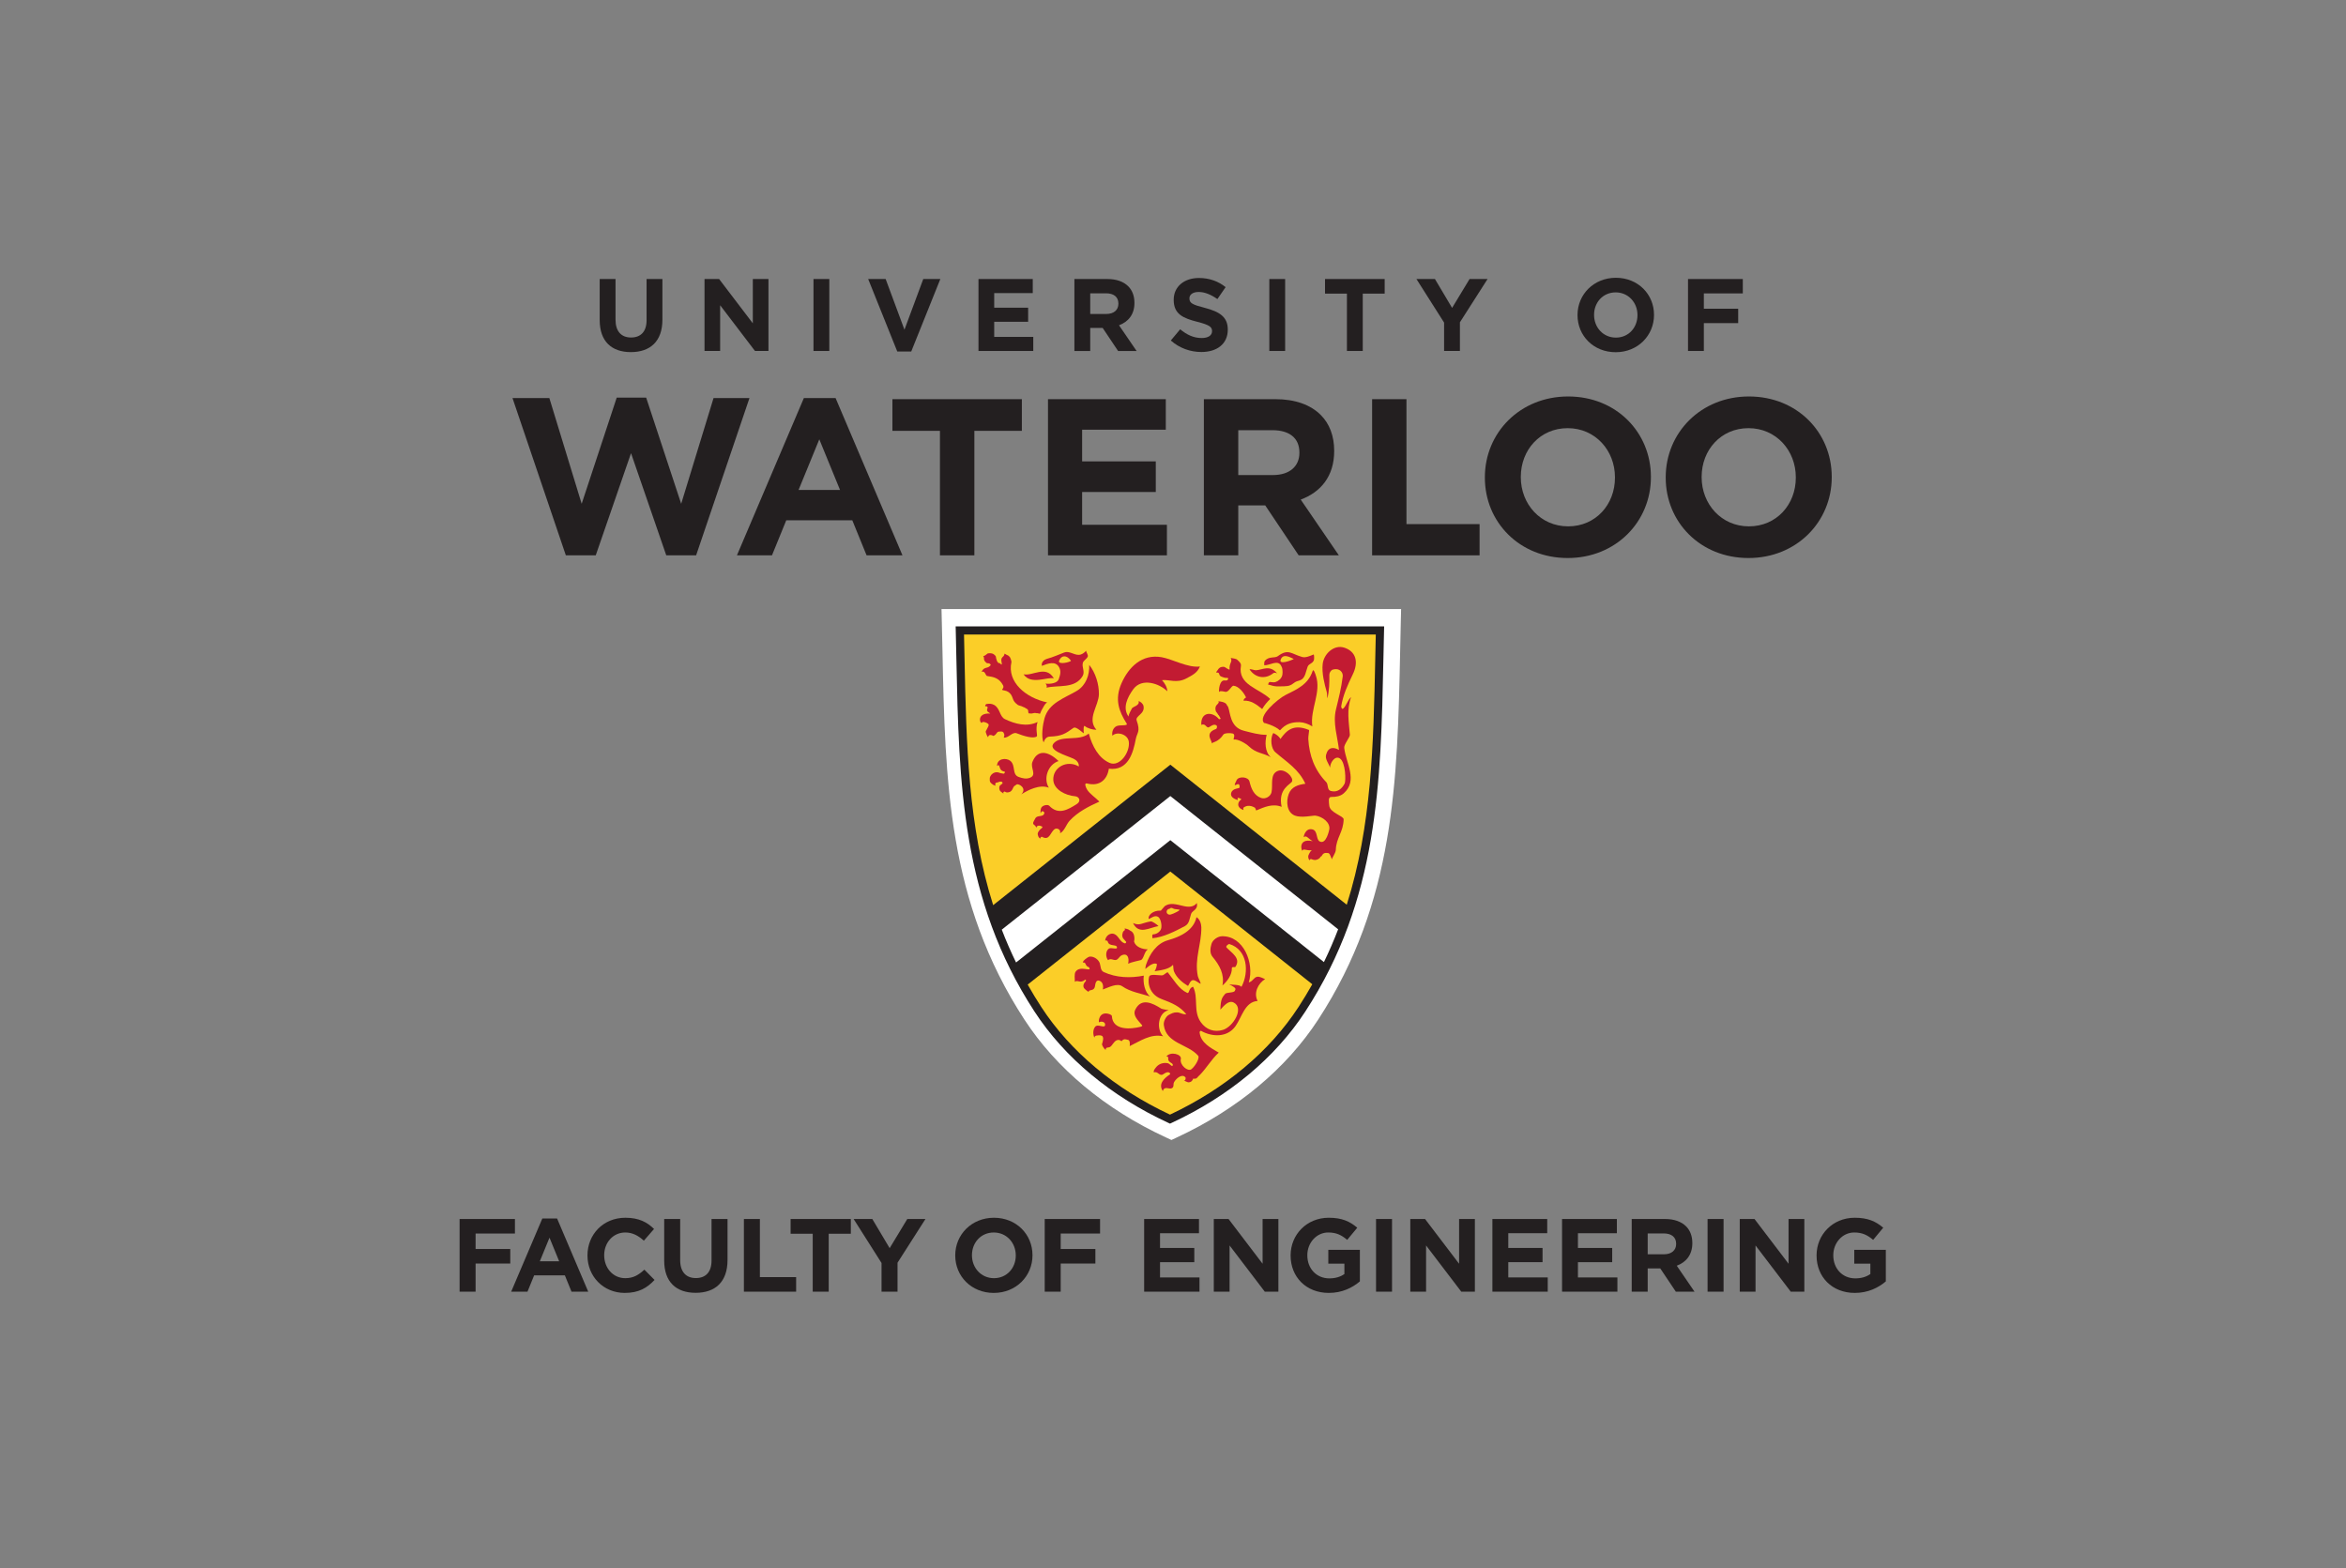 <?xml version="1.0" encoding="UTF-8" standalone="no"?>
<svg
   xmlns:dc="http://purl.org/dc/elements/1.1/"
   xmlns:cc="http://creativecommons.org/ns#"
   xmlns:rdf="http://www.w3.org/1999/02/22-rdf-syntax-ns#"
   xmlns:svg="http://www.w3.org/2000/svg"
   xmlns="http://www.w3.org/2000/svg"
   xmlns:sodipodi="http://sodipodi.sourceforge.net/DTD/sodipodi-0.dtd"
   xmlns:inkscape="http://www.inkscape.org/namespaces/inkscape"
   version="1.1"
   id="svg2"
   xml:space="preserve"
   width="732.093"
   height="489.467"
   viewBox="0 0 732.093 489.467"
   sodipodi:docname="uw.eps"><rect x="0" y="0" width="732.093" height="489.467" fill="#808080" stroke="none"/><defs
     id="defs6" /><sodipodi:namedview
     pagecolor="#ffffff"
     bordercolor="#666666"
     borderopacity="1"
     objecttolerance="10"
     gridtolerance="10"
     guidetolerance="10"
     inkscape:pageopacity="0"
     inkscape:pageshadow="2"
     inkscape:window-width="640"
     inkscape:window-height="480"
     id="namedview4" /><g
     id="g10"
     inkscape:groupmode="layer"
     inkscape:label="ink_ext_XXXXXX"
     transform="matrix(1.333,0,0,-1.333,0,489.467)"><g
       id="g12"
       transform="scale(0.1)"><path
         d="m 1199.78,2740 h 86.27 l 75.67,-247.54 82.06,248.6 h 68.91 l 82,-248.6 75.75,247.54 h 84.09 l -124.89,-368.22 h -69.89 l -82.48,239.18 -82.61,-239.18 h -69.99 L 1199.78,2740"
         style="fill:#231f20;fill-opacity:1;fill-rule:nonzero;stroke:none"
         id="path14" /><path
         d="m 1881.92,2740.07 h 74.19 l 156.63,-368.29 h -84.02 l -33.45,82.04 h -154.6 l -33.44,-82.04 h -82.04 z m 84.63,-215.23 -48.52,118.55 -48.57,-118.55 z"
         style="fill:#231f20;fill-opacity:1;fill-rule:nonzero;stroke:none"
         id="path16" /><path
         d="M 2200.43,2663.27 H 2089.2 v 74.15 h 303.01 v -74.15 h -111.19 v -291.49 h -80.59 v 291.49"
         style="fill:#231f20;fill-opacity:1;fill-rule:nonzero;stroke:none"
         id="path18" /><path
         d="m 2453.39,2737.42 h 275.8 v -71.48 H 2533.3 v -74.19 h 172.43 v -71.66 H 2533.3 v -76.75 h 198.49 v -71.56 h -278.4 v 365.64"
         style="fill:#231f20;fill-opacity:1;fill-rule:nonzero;stroke:none"
         id="path20" /><path
         d="m 2818.31,2737.42 h 167.22 c 46.43,0 82.49,-13.04 106.53,-37.12 20.34,-20.35 31.32,-49.01 31.32,-83.45 v -1.11 c 0,-59.08 -31.82,-96.2 -78.31,-113.4 l 89.27,-130.56 h -94.07 l -78.33,116.98 h -63.12 v -116.98 h -80.51 z m 161.95,-177.64 c 39.21,0 61.67,20.92 61.67,51.72 v 1.07 c 0,34.47 -24.11,52.23 -63.27,52.23 h -79.84 v -105.02 h 81.44"
         style="fill:#231f20;fill-opacity:1;fill-rule:nonzero;stroke:none"
         id="path22" /><path
         d="m 3212.15,2737.42 h 80.43 V 2444.9 h 171.17 v -73.12 h -251.6 v 365.64"
         style="fill:#231f20;fill-opacity:1;fill-rule:nonzero;stroke:none"
         id="path24" /><path
         d="m 3476.14,2553.54 v 1.09 c 0,103.86 82.01,189.12 194.93,189.12 112.77,0 193.77,-84.15 193.77,-188.13 v -0.99 c 0,-104 -82.04,-189.12 -194.84,-189.12 -112.8,0 -193.86,84.08 -193.86,188.03 m 304.55,0 v 1.09 c 0,62.6 -45.94,114.91 -110.69,114.91 -64.77,0 -109.73,-51.23 -109.73,-113.92 v -0.99 c 0,-62.69 45.97,-114.98 110.8,-114.98 64.69,0 109.62,51.17 109.62,113.89"
         style="fill:#231f20;fill-opacity:1;fill-rule:nonzero;stroke:none"
         id="path26" /><path
         d="m 3899.5,2553.54 v 1.09 c 0,103.86 82.02,189.12 194.81,189.12 112.87,0 193.85,-84.15 193.85,-188.13 v -0.99 c 0,-104 -82,-189.12 -194.88,-189.12 -112.82,0 -193.78,84.08 -193.78,188.03 m 304.57,0 v 1.09 c 0,62.6 -45.96,114.91 -110.79,114.91 -64.69,0 -109.68,-51.23 -109.68,-113.92 v -0.99 c 0,-62.69 46,-114.98 110.71,-114.98 64.77,0 109.76,51.17 109.76,113.89"
         style="fill:#231f20;fill-opacity:1;fill-rule:nonzero;stroke:none"
         id="path28" /><path
         d="m 1403.91,2922.45 v 96.26 h 37.06 v -95.31 c 0,-27.43 13.72,-41.62 36.34,-41.62 22.63,0 36.34,13.72 36.34,40.43 v 96.5 h 37.07 v -95.06 c 0,-51.03 -28.64,-76.06 -73.9,-76.06 -45.23,0 -72.91,25.27 -72.91,74.86"
         style="fill:#231f20;fill-opacity:1;fill-rule:nonzero;stroke:none"
         id="path30" /><path
         d="m 1649.29,3018.71 h 34.17 l 78.95,-103.73 v 103.73 h 36.57 v -168.47 h -31.53 l -81.58,107.1 v -107.1 h -36.58 v 168.47"
         style="fill:#231f20;fill-opacity:1;fill-rule:nonzero;stroke:none"
         id="path32" /><path
         d="m 1904.4,3018.71 h 37.06 v -168.47 h -37.06 v 168.47"
         style="fill:#231f20;fill-opacity:1;fill-rule:nonzero;stroke:none"
         id="path34" /><path
         d="m 2032.43,3018.71 h 40.91 l 44.03,-118.65 44.04,118.65 h 39.96 l -68.11,-169.68 h -32.73 l -68.1,169.68"
         style="fill:#231f20;fill-opacity:1;fill-rule:nonzero;stroke:none"
         id="path36" /><path
         d="m 2290.66,3018.71 h 127.07 v -32.97 h -90.25 v -34.17 h 79.43 v -32.97 h -79.43 v -35.39 h 91.45 v -32.97 h -128.27 v 168.47"
         style="fill:#231f20;fill-opacity:1;fill-rule:nonzero;stroke:none"
         id="path38" /><path
         d="m 2589.83,2936.88 c 18.03,0 28.38,9.62 28.38,23.84 v 0.48 c 0,15.87 -11.07,24.06 -29.12,24.06 h -36.81 v -48.38 z m -74.62,81.83 h 77.02 c 21.41,0 38.03,-6.01 49.1,-17.1 9.37,-9.38 14.44,-22.61 14.44,-38.5 v -0.47 c 0,-27.21 -14.69,-44.28 -36.11,-52.24 l 41.16,-60.16 h -43.33 l -36.1,53.92 h -29.11 v -53.92 h -37.07 v 168.47"
         style="fill:#231f20;fill-opacity:1;fill-rule:nonzero;stroke:none"
         id="path40" /><path
         d="m 2740.95,2874.8 21.91,26.22 c 15.16,-12.52 31.04,-20.45 50.3,-20.45 15.16,0 24.29,6.02 24.29,15.89 v 0.48 c 0,9.37 -5.77,14.2 -33.92,21.42 -33.93,8.65 -55.83,18.05 -55.83,51.5 v 0.47 c 0,30.56 24.55,50.79 58.95,50.79 24.55,0 45.49,-7.71 62.57,-21.41 l -19.26,-27.94 c -14.9,10.36 -29.59,16.61 -43.79,16.61 -14.19,0 -21.66,-6.48 -21.66,-14.67 v -0.48 c 0,-11.09 7.24,-14.68 36.36,-22.14 34.16,-8.91 53.42,-21.18 53.42,-50.55 v -0.48 c 0,-33.45 -25.51,-52.22 -61.86,-52.22 -25.51,0 -51.27,8.91 -71.48,26.96"
         style="fill:#231f20;fill-opacity:1;fill-rule:nonzero;stroke:none"
         id="path42" /><path
         d="m 2971.52,3018.71 h 37.05 v -168.47 h -37.05 v 168.47"
         style="fill:#231f20;fill-opacity:1;fill-rule:nonzero;stroke:none"
         id="path44" /><path
         d="m 3153.21,2984.52 h -51.27 v 34.19 h 139.61 v -34.19 h -51.27 v -134.28 h -37.07 v 134.28"
         style="fill:#231f20;fill-opacity:1;fill-rule:nonzero;stroke:none"
         id="path46" /><path
         d="m 3380.67,2916.68 -64.76,102.03 h 43.32 l 40.2,-67.62 40.89,67.62 h 42.14 l -64.75,-101.33 v -67.14 h -37.04 v 66.44"
         style="fill:#231f20;fill-opacity:1;fill-rule:nonzero;stroke:none"
         id="path48" /><path
         d="m 3833.38,2933.99 v 0.49 c 0,28.88 -21.2,52.94 -51.03,52.94 -29.86,0 -50.56,-23.57 -50.56,-52.46 v -0.48 c 0,-28.88 21.18,-52.95 51.03,-52.95 29.86,0 50.56,23.57 50.56,52.46 z m -140.34,0 v 0.49 c 0,47.89 37.81,87.12 89.78,87.12 51.98,0 89.29,-38.74 89.29,-86.64 v -0.48 c 0,-47.89 -37.78,-87.13 -89.76,-87.13 -52,0 -89.31,38.74 -89.31,86.64"
         style="fill:#231f20;fill-opacity:1;fill-rule:nonzero;stroke:none"
         id="path50" /><path
         d="m 3951.72,3018.71 h 128.27 v -33.69 h -91.23 v -35.86 h 80.39 v -33.69 h -80.39 v -65.23 h -37.04 v 168.47"
         style="fill:#231f20;fill-opacity:1;fill-rule:nonzero;stroke:none"
         id="path52" /><path
         d="m 2742.35,1003.08 -12.79,5.94 c -142.02,65.72 -256.62,161.19 -331.47,276.07 -179.53,275.45 -185.44,559.98 -191.71,861.19 -0.5,22.84 -0.97,45.71 -1.54,68.66 l -0.74,31.14 h 1075.93 l -0.75,-31.15 c -0.57,-23.07 -1.07,-46.09 -1.52,-69.08 -6.31,-301.04 -12.28,-585.45 -191.74,-860.76 -74.69,-114.69 -189.1,-210.13 -330.86,-276.03 l -12.81,-5.98"
         style="fill:#ffffff;fill-opacity:1;fill-rule:nonzero;stroke:none"
         id="path54" /><path
         d="m 2739.89,1875.18 -421.56,-331.87 c -67.74,209.87 -65.87,429.26 -71.31,652.68 h 983.52 c -5.44,-223.97 -2.91,-442.48 -71.13,-652.81 l -419.52,332"
         style="fill:#fbce28;fill-opacity:1;fill-rule:nonzero;stroke:none"
         id="path56" /><path
         d="m 3081.26,1364.23 c -10.39,-18.45 -21.5,-36.81 -33.43,-55.13 -74.97,-115.1 -186.33,-200.28 -308.81,-257.21 -122.94,56.93 -234.28,142.11 -309.3,257.21 -11.69,17.89 -32.72,53.84 -32.72,53.84 l 342.89,273.66 341.37,-272.37"
         style="fill:#fbce28;fill-opacity:1;fill-rule:nonzero;stroke:none"
         id="path58" /><path
         d="m 2451.29,2027.51 c -49.79,10.58 -94.13,47.62 -83.44,94.61 0.1,0.45 -1.91,12.14 -6.22,13.75 -0.33,0.14 -1.04,1.47 -1.78,1.65 -1.88,0.5 -3.47,1.33 -5.05,2.48 -0.57,0.41 -2.89,1.2 -2.89,2.03 -0.9,-1.95 -0.71,-3.73 -2.04,-5.43 -0.47,-0.63 -1.18,-1.61 -1.89,-1.99 -0.9,-0.47 -0.97,-1.3 -1.66,-1.91 -3.73,-3.76 -1.75,-9.43 -1.15,-13.74 0.16,-1.09 0.61,-2.41 -0.72,-2.66 -1.58,-0.28 -0.3,0.43 -2.15,1.57 -0.42,0.27 -1.06,0.97 -1.54,1.2 -0.78,0.36 -3.87,0.79 -4.4,1.54 -0.56,0.82 -0.33,1.09 -1.06,1.76 -1.75,1.54 -1.89,4.63 -3.15,7.81 -0.23,0.57 -0.73,3.35 -0.73,3.96 0,3.2 -8.14,8.3 -4.97,5.68 1.07,-0.9 -0.19,1.29 -4.52,2.37 -2.75,0.69 -5.95,0.54 -9.02,0.15 -0.64,-0.09 -1.23,-0.63 -1.71,-0.96 -3.14,-2.46 -6.08,-5.38 -10.19,-5.56 0.69,0.43 1.04,-0.39 1.34,-0.76 1.97,-2.53 0.55,-5.65 1.71,-8.44 1.16,-2.73 3.15,-4.83 5.49,-6.7 2.27,-1.78 6.22,0.56 7.95,-2.53 0,0.1 3.72,-0.87 0.07,-4.52 -6.69,-6.76 -14.15,-1.29 -19.68,-13.83 8.4,3.62 9.32,-9.18 12.89,-9.66 16.05,-2.19 28.28,-5.02 37.08,-21.3 5.4,-9.95 -9.63,-10.42 3.95,-12.74 6.91,-1.19 11.53,-4.66 15.03,-9.55 3.64,-5.14 4.16,-12.03 8.06,-16.83 2.87,-3.43 3.93,-4.11 7.36,-6.98 1.56,-1.31 6.48,-2.58 8.35,-3.05 1.85,-0.5 2.96,-1.42 4.71,-2.07 1.9,-0.68 3.85,-1.34 5.44,-2.63 1.35,-1.12 4.76,-2.29 5.54,-3.85 1.4,-2.71 0.25,-5.51 1.75,-8.24 0.45,-0.76 2.56,-0.1 3.46,-0.39 0.82,-0.3 2.71,-0.39 3.24,-0.3 3.26,0.75 4.04,0.96 6.47,1.25 3.72,0.43 3.29,-0.74 8.1,-0.5 1.01,0 1.41,-0.75 2.81,-0.75 0.93,0 2.53,-0.99 2.81,-0.15 1.45,4.57 3.84,8.96 6.54,13.42 2.67,4.45 2.46,4.88 5.87,9.53 -0.41,-0.13 4.37,3.22 3.94,3.26"
         style="fill:#c21b32;fill-opacity:1;fill-rule:nonzero;stroke:none"
         id="path60" /><path
         d="m 2327.02,2021.73 c 14.6,-7.85 12.61,-27.27 25.76,-33.54 23.4,-11.13 51.31,-18.77 76.19,-6.56 -5.54,-17.3 0.58,-31.78 -1.83,-33.73 -7.8,-6.27 -31.56,1.19 -46.77,7.23 -10.48,4.16 -18.98,-11.41 -30.52,-10.04 0.57,1.34 1.89,5.35 1.11,7.81 -1.82,5.62 -3.29,7.27 -12.63,6.17 -6.06,-0.66 -3.55,-5.64 -12.59,-10.1 -3.57,2.13 -11.22,4.52 -12.34,-2.26 -0.52,-3.19 -6.88,11.01 -5.6,13.38 5.91,10.62 7.12,13.1 6.69,15.41 -0.68,3.49 -13.51,8.22 -15.19,5.27 -3.97,-6.97 -15.75,22.58 19,20.68 -9.34,6 -8.28,7.05 -6.08,14.18 0.26,0.98 -3.24,4.69 -5.63,2.13 -0.78,2.76 1.09,5.76 3.26,6.02 5.71,0.8 11.3,1.12 17.17,-2.05"
         style="fill:#c21b32;fill-opacity:1;fill-rule:nonzero;stroke:none"
         id="path62" /><path
         d="m 2396.17,2093.33 c 21.08,-4.85 52.62,22.38 70.93,-9.7 -13.51,4.9 -53.5,-16.5 -70.93,9.7"
         style="fill:#c21b32;fill-opacity:1;fill-rule:nonzero;stroke:none"
         id="path64" /><path
         d="m 2572.57,2046.68 c -0.43,-27.49 -28.89,-57.16 -5.8,-83.33 -9.44,0.15 -20.63,3.42 -27.19,8.73 -3.66,2.99 -2.86,-13.07 -2.36,-16.39 0.43,-2.81 -17.53,16.94 -24.27,12.11 -19.05,-13.69 -27.3,-19.35 -55.62,-20.39 -7.86,-0.27 -11.95,-6.62 -14.19,-13.48 -6.42,13.11 -1.66,42.93 2.03,56.18 10.03,36.34 46.51,47.13 75.8,64.49 21,12.51 30,36.94 28.93,60.76 14.91,-18.63 23,-45.3 22.67,-68.68"
         style="fill:#c21b32;fill-opacity:1;fill-rule:nonzero;stroke:none"
         id="path66" /><path
         d="m 2438.57,1737.22 c 3.55,-0.81 0.89,-3.77 -0.5,-4.67 -2.91,-1.91 -4.92,-4.29 -6.77,-7.2 -1.4,-2.17 -2.38,-4.5 -1.85,-7.17 0.37,-1.97 1.03,-3.71 1.76,-5.49 0.47,-1.11 1.49,-1.74 2.32,-2.64 0.35,-0.35 1.63,-1.99 1.66,-2.11 -0.78,2.78 3.11,5.57 4.04,5.04 18.12,-10.54 19.19,10.8 30.05,18.03 4.61,3.11 15.04,-0.47 12.34,-9.9 10.84,5.76 14.04,20.35 22.48,29.47 18.65,20.23 44.79,33.69 69.57,44.65 -8.96,9.53 -22.16,17.52 -28.88,28.43 -3.31,5.39 -7.26,16 0.07,14.04 30.49,-7.96 47.6,10.65 50.98,34.67 45.17,-5.84 56.92,36.86 63.01,69.12 2.96,15.67 11.51,17.01 2.15,43.69 -3.88,11.16 20.04,14.83 15.96,34.09 -1.13,5.31 -7.7,10.67 -11.59,11.3 3.69,-10.39 -13.69,-13 -15.58,-17.24 -2.94,-6.66 -7.24,-11.97 -7.82,-18.97 -14.7,20.36 -2.78,44.89 11.01,63.96 20.18,27.79 61.98,13.19 79.58,-4.73 0.31,8.99 -6.64,20.43 -12.39,25.94 16.46,2.1 34.32,-7.92 56.77,3.97 12.97,6.9 26.05,12.79 32.13,28.1 -27.56,-3.78 -64.92,17.44 -89.73,21.76 -46.3,8.02 -77.37,-23.55 -93.95,-61.21 -16.48,-37.61 -5.91,-65.7 11.99,-93.8 4.51,-7.09 -15.89,-2.42 -23.93,-6.6 -7.83,-4.05 -11.03,-13.71 -9.25,-22.25 9.86,10.59 36.03,4.06 38.39,-14.08 3.22,-24.49 -21.46,-60.12 -45.3,-49.42 -25.53,11.45 -39.98,38.36 -48.45,68.66 -21.82,-18.79 -62.15,-3.26 -80.89,-21.62 -17.81,-17.45 27.77,-29.28 45.52,-37.5 6.53,-3.07 13.08,-9.75 11.99,-18.01 -27.79,16.35 -61.27,-2.19 -59.64,-31.9 1.25,-22.18 28.41,-35.99 51.06,-37.86 9.41,-0.76 15.08,-11.27 3.62,-18.44 -20.09,-12.56 -42.49,-26.56 -64.14,-3.85 -3.62,3.79 -16.58,1.41 -19.16,-5.49 -1.26,-3.34 -1.66,-8.49 -1.14,-11.91 1.16,2.07 2.55,5 4.38,4.77 2.13,-0.3 4.73,-2.54 4.44,-4.13 -1.86,-11.13 -16.49,-3.92 -21.03,-12.57 -0.09,-0.2 -0.33,-0.36 -0.45,-0.57 -0.28,-0.72 -0.66,-1.34 -0.99,-1.97 -2.96,-5.88 -7.03,-9.57 0.26,-14.16 -0.19,1.07 3.62,-4.69 3.55,-5.71 0.35,5.34 5.91,5.26 5.91,5.26 l 3.22,-0.38 3.22,-1.4"
         style="fill:#c21b32;fill-opacity:1;fill-rule:nonzero;stroke:none"
         id="path68" /><path
         d="m 2344.45,1841.79 c -2.86,0.91 -5.84,-0.2 -8.68,-1.47 -1.82,-0.82 -4,0.04 -5.1,-1.82 -0.67,-1.09 -1.07,-2.32 -0.72,-3.61 0.19,-0.66 0.48,-1.93 1.04,-2.34 -3.81,0.31 -7.38,2.89 -10.29,5.51 -0.95,0.86 -1.52,1.83 -2.45,2.73 -0.56,0.63 -0.49,1.74 -0.9,2.6 -0.4,0.88 -0.23,1.89 -0.25,2.81 -0.1,2.6 -0.15,5.33 1.04,7.73 0.52,1.12 1.09,2.25 1.88,3.23 0.64,0.8 1.25,1.42 1.96,2.11 1.94,1.85 4.12,3.3 6.69,4.06 3.77,1.13 7.86,0.8 11.46,-0.78 2.86,-1.23 6.27,-1.1 9.27,-1.92 1.61,-0.45 4.62,4.18 2.44,4.71 -9.49,2.33 -9.44,4.9 -12.99,14.47 -1.66,1.88 -3.83,-0.27 -4.76,-1.25 -0.05,18.38 21.77,19.59 30.9,12.31 13.51,-10.86 3.36,-32.11 19.94,-37.97 8.64,-3.09 17.8,-5.45 26.71,-1.66 16.05,6.82 0.05,22.93 5.21,36.56 10.48,27.48 33.64,28.93 61.25,2.42 -24.7,-8.18 -36.24,-40.86 -22.71,-62.38 -21.79,8.54 -49.24,-5.84 -64.54,-15.6 14.22,14.23 -5.78,25.74 -10.81,23.2 l -6.06,-4.22 c -2.91,-3.69 -3.12,-7.5 -6.72,-11.01 -2.01,-1.93 -3.14,-2.33 -5.77,-3.01 -3.62,-0.94 -5.87,-0.66 -9.09,1.47 -0.59,0.39 -2.53,-0.45 -2.91,-0.94 -1.74,-2.13 -0.04,-3.2 -0.09,-4.01 -0.36,0.3 -2.6,2.11 -2.93,2.36 -2.06,1.55 -4.43,2.9 -5.71,5 -1.27,2.13 -2.15,7.44 -0.7,10.39 1.44,2.86 4.33,3.75 6.26,5.75 1.83,1.81 -0.35,4.64 -2.55,4.98"
         style="fill:#c21b32;fill-opacity:1;fill-rule:nonzero;stroke:none"
         id="path70" /><path
         d="m 2874.44,2084.5 c 1.97,-1.25 -0.14,-4.81 -2.39,-5.44 -2.64,-0.74 -6.37,0.38 -8.68,-0.52 -10.39,-3.81 -10.41,-29.38 -8.99,-26.42 1.56,3.26 9.22,1.14 14.17,0.17 8.02,-1.63 14.08,14.66 19.35,14.21 12.47,-1.14 24.13,-16.65 28.89,-26.85 0.85,-1.86 -5.23,-1.93 -5.64,-8.2 17,1.6 31.35,-9.45 43.64,-19.53 5.98,10.39 12.01,16.82 18.8,23.62 -25.55,24.86 -76.34,32.56 -68.51,77.87 1.03,5.82 -5.54,10.94 -8.45,13.79 -3.31,3.16 -10.84,3.35 -15.45,4.43 4.86,-10.03 -3.9,-11.02 -2.64,-26.95 0,-0.51 -1.45,-0.17 -2,0.05 -3.04,1.31 -5.65,3.2 -8.56,5.02 -2.63,1.63 -5.09,1.2 -8,0.77 -1.77,-0.24 -3.38,-1.05 -4.87,-2.12 -2.41,-1.73 -3.64,-3.94 -5.32,-6.4 -0.34,-0.43 -0.67,-0.98 -1.04,-1.37 -0.55,-0.56 -1.63,-2.27 -1.71,-3.14 1.33,0.14 5.44,-0.18 6.15,-1.27 1.19,-1.87 1.24,-4 2.63,-5.78 1.75,-2.21 3.22,-2.28 5.77,-3.34 3.98,-1.68 7.53,-2.44 11.88,-2.06"
         style="fill:#c21b32;fill-opacity:1;fill-rule:nonzero;stroke:none"
         id="path72" /><path
         d="m 2940.52,2102.75 c 15.95,1.18 31.75,13.42 49.39,-7.29 -3.26,1.57 -7.05,2.11 -9.03,0.51 -19.52,-15.73 -43.22,-10.41 -55.71,9.07 5.08,0.81 11.23,-2.6 15.35,-2.29"
         style="fill:#c21b32;fill-opacity:1;fill-rule:nonzero;stroke:none"
         id="path74" /><path
         d="m 3009.52,2044.86 c 26.22,13.25 52.72,23.93 63.51,56.43 2.1,6.34 6.95,-9.46 7.25,-10.35 13.87,-39.7 -13.77,-79.11 -8.08,-119.6 -9.23,5.64 -19.61,9.53 -29.74,9.84 -35.98,1.04 -44.53,-20.86 -46.56,-18.81 -9.86,9.98 -38.2,18.54 -36.15,16.64 -16.82,15.55 31.73,56.65 49.77,65.85"
         style="fill:#c21b32;fill-opacity:1;fill-rule:nonzero;stroke:none"
         id="path76" /><path
         d="m 2937.87,1780.78 c 3.6,-5.55 -1.19,3.13 2.9,-6.29 18.98,7.95 38.62,17.03 59.6,8.5 -9.29,42.68 21.86,53.03 24.32,59.42 3.95,10.26 -16.87,30.63 -32.55,24.94 -20.02,-7.17 -11.69,-32.44 -15.45,-50.09 -2.08,-9.79 -14.2,-16.95 -24.25,-13.48 -16.56,5.71 -23.21,21.13 -27.3,38.46 -2.75,11.52 -25.17,12.91 -30.02,3.47 -13.77,-26.77 8.18,3.09 6.77,-17.22 -0.24,-3.46 -16.1,-0.86 -19.64,-12.91 -2.41,-8.22 5.37,-13.71 15.16,-16.6 1.8,-0.51 -1.89,4.08 0.57,5.1 1.78,0.68 8.96,-3.17 8.11,-3.66 -9.44,-5.76 -11.85,-19.14 5.02,-24.98 0.12,-0.02 -1.23,4.83 0.04,5.78 13.19,9.85 26.93,-0.78 26.96,-0.44"
         style="fill:#c21b32;fill-opacity:1;fill-rule:nonzero;stroke:none"
         id="path78" /><path
         d="m 2652.5,1510.93 c 15.78,-7.28 20.87,0.55 41.62,3.9 2.91,0.48 14.57,-7.14 17.96,-11.01 -20.78,-3.28 -46.06,-21.38 -59.58,7.11"
         style="fill:#c21b32;fill-opacity:1;fill-rule:nonzero;stroke:none"
         id="path80" /><path
         d="m 2644.06,1494.31 c -0.97,1.07 -2.34,1.52 -3.62,2.01 -1.28,0.61 -2.68,1.08 -4.16,1.27 -0.36,0.07 -2.99,0.69 -3.39,0.82 -0.1,-0.92 1.12,-3.34 0.43,-3.96 -1.66,-1.53 -2.24,-1.17 -3.57,-3.17 -0.5,-0.8 -1.02,-1.56 -1.21,-2.46 -0.37,-1.81 -1.19,-3.88 -1.4,-5.95 -0.07,-1.04 0.36,-3.52 0.6,-4.48 0.14,-0.51 1.25,-2.75 1.56,-3.36 0,-0.02 2.53,-2.71 2.39,-2.59 2.93,-2.95 0.52,-1.23 4.14,-4.81 1.82,-1.72 -0.86,-4.75 -2.61,-4.24 -12.2,3.54 -13.9,17.68 -25.03,22.03 -8.09,3.13 -19.72,-3.16 -20.95,-15.48 2.71,0.8 5.55,-0.28 6.1,-2.52 2.98,-12.43 21.17,-5.02 21.59,-13.75 0.33,-5.73 -13.6,0.97 -19.11,-2.66 -7.28,-4.86 -8.26,-18.85 -1.84,-26.97 6.62,6.29 14.85,-2.93 21.28,1.66 4.51,3.2 6.11,7.77 10.7,9.78 13.98,6.17 18.1,-6.7 15,-19.63 7.55,3.52 25.31,7.17 29.38,8.3 7.39,2.02 7.69,18.97 16.7,25.24 -12.77,0.06 -28.57,5.6 -32.15,18.08 -0.33,1.33 0.57,2.86 0.69,4.38 0.33,4.75 -0.12,9.34 -1.92,13.71 -0.18,0.45 -0.63,1.06 -0.99,1.58 -0.49,0.71 -0.92,1.43 -1.42,2.19 -1.28,1.75 -3.14,2.56 -4.97,3.71 -0.8,0.53 -1.8,0.67 -2.38,1.47"
         style="fill:#c21b32;fill-opacity:1;fill-rule:nonzero;stroke:none"
         id="path82" /><path
         d="m 2550.12,1406.26 c 5.6,-10.86 -21.96,6.57 -32.3,-9.56 -3.31,-5.14 -1.54,-16.78 -1.54,-23.37 6.35,5.75 12.64,-5.17 24.46,5.28 1.3,-1.17 2.73,-1.91 0.93,-3.74 -4.35,-4.42 -6.82,-9.9 -4.5,-15.19 1.44,-3.46 11.27,-10.39 11.34,-9.78 0.99,7.09 13.1,0 15,13.94 0.83,5.76 2.51,15.31 10.83,11.84 7.59,-3.15 9.16,-11.77 7.38,-20.28 12.11,3.95 33.41,16.37 46.11,7.17 17.08,-12.32 45.12,-17.42 65.11,-23.61 -13.27,9.2 -17.49,33.24 -15.26,48.87 -31.47,-6.18 -64.5,-5.12 -93.67,8.36 -7.96,3.71 -6.9,12.94 -9.31,20.51 -2.73,8.57 -13.49,16.44 -23.23,15.72 -5.26,-0.39 -17.85,-11.41 -15.45,-11.97 -0.81,0.21 -0.78,-1.61 -1.21,-2.37 2.36,1.48 5.37,0 6.43,-2.56 0.78,-1.78 1.52,-3.75 3.03,-5.19 1.78,-1.75 4.87,-2.15 5.85,-4.07"
         style="fill:#c21b32;fill-opacity:1;fill-rule:nonzero;stroke:none"
         id="path84" /><path
         d="m 2625.54,1234.35 c 6.1,7.46 11.19,3.5 13.84,3.42 6.38,-0.22 5.95,-9.2 5.3,-14.94 25.03,12.11 48.85,29.35 78.21,23.04 -17.08,17.87 -11.05,56.27 13.13,61 0.05,0 -15.59,2.56 -17.25,3.61 -21.01,13.34 -46.7,26.04 -60.82,-1.87 -7.03,-13.89 5.86,-25.1 15.52,-36.57 1.75,-2.07 -1.07,-3.32 -3.34,-3.92 -22.97,-5.88 -65.29,-9.34 -67.21,25.04 -0.19,3.47 -9.09,6.35 -14.81,6.17 -17.02,-0.53 -16.75,-22.19 -14.81,-20.71 3.71,2.86 15.12,1.82 13.74,-6.85 -1.28,-8.15 -17.15,4.26 -23.46,-3.9 -5.31,-6.8 -5.14,-18 -1.38,-25.54 -0.75,2.76 2.44,4.81 4.17,5.07 17.64,2.97 18.64,-3.17 13.41,-20.26 -0.4,-1.29 5.2,-12.11 8.92,-13.06 -0.28,0.11 -0.23,2.46 0.29,3.25 0.49,0.85 1.34,1.47 2.24,1.79 1.92,0.6 3.88,0.5 5.82,1.01 0.92,0.27 1.61,0.86 2.48,1.39 1.38,0.88 2.33,2.09 3.31,3.34 4.12,5.17 7.75,11.77 14.65,12.44 3.19,0.33 5.23,-1.11 7.97,-2.89"
         style="fill:#c21b32;fill-opacity:1;fill-rule:nonzero;stroke:none"
         id="path86" /><path
         d="m 2808.11,1154.56 c 16.1,16.04 27.77,37.41 45.02,53.03 -18.91,11.13 -42.36,22.76 -44.84,47.76 -0.18,1.68 2.63,3.56 3.29,3.23 26.28,-14.76 61.75,-15.92 80.73,10.95 15.28,21.71 21.92,56.93 51.78,58.98 -9.94,19.08 1.23,41.11 17.55,51.17 -5.51,2.06 -12.59,6.6 -18.78,5.43 -7.53,-1.27 -10.77,-11.49 -19.35,-13.05 13.5,45.51 -12.61,109.11 -62.77,107.99 -9.39,-0.19 -21.57,-7.75 -24.65,-18.04 -2.89,-9.69 -4.38,-21.9 2.6,-30.2 16.42,-19.65 28.27,-41.09 23.1,-67.01 11.71,10.07 22.49,24.96 22.09,40.8 -0.07,3.94 7.12,1.1 8.23,2.75 13.7,20.08 -8.7,32.52 -20.6,45.16 -3.3,3.44 5.08,8.73 6.15,8.38 43.01,-12.87 47.08,-65.86 28.65,-100.29 -4.9,6.13 -23.12,4.12 -29.27,6.21 20.11,-10.16 14.9,-11.59 14.05,-14.94 -1.51,-6.06 -19.56,-3.4 -23.06,-7.86 -6.04,-7.73 -10.58,-11.11 -11.05,-36.72 8.35,8.99 19.28,22.64 31.14,16.57 25.31,-13.01 -1.26,-56.8 -25.13,-64.05 -20.39,-6.15 -39.27,0.34 -51.9,18.1 -18.27,25.69 -5.02,56.81 -17.98,82.86 -10.81,-2.65 -8.35,-16.78 -13.99,-14.26 -19.87,9.23 -31.18,30.48 -45.58,48.3 -5.97,-2.16 -8.62,-7.67 -14.37,-7.38 -8.51,0.35 -24.58,2.97 -28.01,-1.31 -3.95,-4.96 -6.86,-41.09 28.29,-54.2 23.85,-8.88 42.76,-16.81 57.78,-35.43 -10.08,-0.84 -13.58,4.05 -21.81,4.34 -8.09,0.31 -13.23,-2.85 -19.35,-6 -5.84,-3 -12.71,-14.51 -11.55,-23.65 5.51,-43.75 56.88,-44.31 80.51,-71.99 4.06,-4.7 -6.2,-23.71 -15.88,-31.41 -8.23,-6.6 -28.01,9.93 -24.79,23.87 2.6,11.15 -24.37,18.63 -33.8,5.86 3.76,0.4 4.68,-2.07 4.34,-3.79 -1.68,-10.29 11.1,-10.72 10.68,-15.92 -0.57,-7.22 -6.82,3.03 -11.76,3.97 -10.89,2.15 -21.7,-1.65 -28.06,-10.35 -1.92,-2.62 -6.2,-6.86 -4.3,-11.3 8.32,4.07 12.65,-8.9 20.41,-4.88 4.71,2.41 8.56,6.59 14.26,5.14 2.25,-0.6 4.59,-3.69 2.53,-5 -15.13,-9.75 -27.27,-23.36 -16.3,-38.89 0.29,3.62 3.16,6.18 5.44,6.82 4.46,1.25 10.3,-1.78 14.6,-0.35 7.05,2.38 3.41,9.35 6.11,14.37 4.21,7.91 18.52,20.96 26.57,11.47 1.48,-1.74 0.33,-8.13 -4,-8.2 4.45,0.07 8.42,-4.27 12.2,-3.44 1.07,0.17 2.21,0.17 3.18,0.68 0.85,0.4 1.82,0.61 2.46,1.29 1.77,1.8 3.83,3.69 4.12,6.5 3.23,-0.25 7.35,-0.6 9.48,2.19 2.06,2.78 4.64,4.94 6.91,7.05"
         style="fill:#c21b32;fill-opacity:1;fill-rule:nonzero;stroke:none"
         id="path88" /><path
         d="m 2734.82,1470.89 c 28.17,7.91 59.47,22.56 66.21,53.85 8.54,-5.16 11.24,-16.84 11.33,-23.96 0.62,-39.24 -16.54,-73.13 -8.21,-114.22 0.93,-4.63 9.42,-19.2 5.56,-17.48 -4.68,2.11 -14.59,11.4 -20.06,7.09 -6.82,-5.34 -6.37,-13.81 -9.65,-11.82 -12.37,7.54 -25.46,18.64 -31.49,33.02 -2.32,5.42 -1.35,17.04 -2.88,15.38 -9.4,-10.28 -28.66,-12.44 -42.94,-14.63 3.26,2.91 6.17,14.61 5.65,17.01 -11.22,5.65 -27.35,-13.57 -27.07,-11.11 0.6,6.19 1.26,8.1 1.85,9.78 8.38,24.61 24.13,49.49 51.7,57.09"
         style="fill:#c21b32;fill-opacity:1;fill-rule:nonzero;stroke:none"
         id="path90" /><path
         d="m 2505.5,2123.64 c 1.18,0.52 1.8,1.34 1.65,1.51 -10.22,14.32 -22.52,12.9 -27.72,0.13 -3.53,-8.62 17.03,-5.85 26.07,-1.64 m 19.96,15.22 c 7.31,0.2 12.71,4.71 17.36,9.65 -0.37,-4.12 5.66,-9.94 3.44,-14.33 -2.79,-5.5 -9.84,-8.79 -11.22,-13.91 -2.91,-10.46 5.52,-20.68 -0.63,-31.07 -18.08,-30.59 -57.56,-20.46 -84.54,-27.26 1.88,3.33 -0.44,8.22 -2.48,9.6 11.98,-1.55 27.89,1.08 31.11,10.11 3.93,11.14 5.9,19.37 0.66,28.58 -8.63,15.18 -26.59,8.08 -40.08,2.81 -2.13,9.42 6.7,15.14 11.79,16.46 14.29,3.75 27.26,9.93 40.58,14.89 11.59,4.36 22.14,-5.82 34.01,-5.53"
         style="fill:#c21b32;fill-opacity:1;fill-rule:nonzero;stroke:none"
         id="path92" /><path
         d="m 3028.69,2129.09 c 1.14,0.65 -0.9,-0.88 0.05,0.07 -11.17,5.59 -25.69,12.91 -30.81,-2 -3.73,-10.93 21.08,-3.27 30.76,1.93 m 17.88,-47.88 c -3.85,-3.34 -10.29,-3.24 -14.66,-6.23 -2.68,-1.86 -5.09,-3.82 -7.86,-5.5 -1.29,-0.8 -5.18,-2.53 -6.6,-2.89 -3.92,-0.99 -3.07,-0.54 -6.7,-0.99 -2.16,-0.33 -3.19,-0.43 -5.36,-0.43 -2.16,0 -8.83,-0.19 -10.96,-0.15 -5.13,0.1 -6,-0.23 -11.14,0.58 -2.96,0.45 -5.77,1.25 -8.56,2.2 -1.87,0.61 -3.86,0.96 -5.82,1.01 0.23,2.06 0.47,4.29 2.11,5.64 2.13,1.84 2.55,0.18 5.67,0.47 0.14,0.02 4.42,-0.36 4.59,-0.36 0.71,0.02 1.58,0.05 2.34,0.17 1.35,0.19 2.48,0.45 3.7,1.04 1.53,0.73 3.21,1.18 4.61,2.29 0.47,0.43 1.04,0.83 1.54,1.31 1.01,0.97 2.41,1.46 3.33,2.62 2.94,3.57 5.13,7.04 5.44,11.64 0.31,3.41 0.56,6.93 -0.07,10.42 -0.1,0.54 -0.19,1.13 -0.24,1.64 -0.21,2.69 -1.54,5.22 -2.86,7.74 -7.83,14.93 -26.62,0.32 -39.49,1 0,2.85 -0.25,8.07 1.19,9.94 9.18,11.84 23.37,6.01 30.73,11.45 24.77,18.33 31.34,5.11 57.23,-2.06 7.76,-2.14 18.88,2.75 26.23,5.89 1.8,0.76 1.78,-10.93 0.86,-13.31 -3.07,-8.2 -11.57,-7.79 -14.55,-15.13 -4.35,-10.81 -5.04,-25.98 -16.44,-31.42"
         style="fill:#c21b32;fill-opacity:1;fill-rule:nonzero;stroke:none"
         id="path94" /><path
         d="m 2736.35,1530.79 c 4.42,-1.62 17.56,5.59 22.31,8.27 1.16,0.64 1.97,1.77 2.88,2.71 0.07,0.12 -0.09,0.39 -0.28,0.41 -3.76,0.8 -7.17,1.1 -10.86,1.49 -2.76,0.33 -4.82,2.2 -7.6,2.74 -0.7,0.17 -1.36,0.05 -2.12,-0.2 -1.07,-0.43 -1.42,-1.2 -2.3,-1.59 -1.32,-0.62 -3.21,-0.62 -4.39,-1.72 -1.23,-1.09 -2.3,-2.16 -2.66,-3.75 -0.52,-1.82 -0.09,-4.47 1.19,-6.05 0.97,-1.25 2.46,-1.8 3.83,-2.31 m 34.04,20.04 c 11.46,-2.71 23.95,-3.06 31.37,6.94 3.65,-15.51 -10.57,-17.48 -13.22,-25.08 -4,-11.54 -3.74,-23.09 -14.93,-29.04 -22.28,-11.88 -50.15,-26.14 -75.73,-28.21 0.22,3.13 -1.94,8.85 2.15,9.07 8.95,0.39 15.93,7.05 17.96,12.34 2.79,7.38 -0.4,25.25 -7.07,28.75 -7.7,4.06 -14.45,-2.19 -21.53,-5.27 -2.98,7.83 9.24,20.82 28.38,19.66 -0.49,0.06 9.52,10.92 9.05,10.59 12.51,8.61 26.23,4.28 43.57,0.25"
         style="fill:#c21b32;fill-opacity:1;fill-rule:nonzero;stroke:none"
         id="path96" /><path
         d="m 3117.95,1659.39 c -0.38,3.75 9.04,15 9.28,23.24 0.9,28.07 17.79,41.31 18.28,71.27 0.13,7.83 -32.27,15.16 -33.68,32.03 -0.67,8.34 -3.44,20.43 4.94,20.26 10.74,-0.2 21.29,1.71 28.89,8.41 33.87,29.82 5.27,70.57 1.18,106.56 -0.9,7.89 13.7,24.88 13.27,30.47 -2.35,30.51 -8,58.36 2.86,88.33 -8.52,-7.61 -11.06,-20.21 -18.21,-26.63 -3.48,-3.22 -5.19,3.87 -4.94,4.98 4.27,26.38 14.78,49.49 26.99,74.56 14.45,29.7 7.21,53.83 -19.52,62.71 -24.52,8.16 -48.17,-14.65 -50.82,-38.08 -2.46,-21.5 4.23,-47.27 9.32,-64.88 1.47,-5.16 0.6,-11.02 1.68,-15.5 4.38,17.8 4.87,36.35 4.59,55.15 -0.07,4.59 3.58,10.73 8.28,12.09 15.92,4.61 24.15,-6.9 23.09,-15.84 -3.5,-28.16 -9.18,-49.74 -15.92,-77.71 -7.68,-31.93 3.76,-63.61 7.12,-94.65 -12.26,7.19 -25.58,7.54 -30.3,-11.54 -2.58,-10.16 6.57,-20.8 9.39,-29.79 0.29,12.21 11.8,28.87 22.99,21.43 13.72,-9.12 14.22,-52.95 11.19,-58.73 -6.67,-12.72 -17.63,-21.77 -32.83,-17.28 -8.56,2.51 -5.09,15.19 -10.23,20.56 -27.32,28.24 -39.76,62.03 -42.08,101.03 -0.38,5.71 2.6,20.71 1.77,21.04 -35.72,14.73 -52.17,0.06 -67,-21.04 -2.55,6.39 -16.18,15.32 -17.27,13.33 -6.79,-12.58 -4.82,-35.42 5.33,-44.24 27.54,-23.83 54.83,-39.79 70.31,-73.85 -16.51,-2.17 -32.65,-6.93 -38.99,-24.21 -6.63,-18.04 -4.35,-43.11 14.69,-50.43 15.52,-5.96 42.18,0.7 48.03,-0.04 16.48,-2.17 34.94,-16.39 32.36,-31.98 -0.14,-0.8 -7.08,-37.2 -22.86,-28.18 -8.53,4.88 -3.73,24.84 -16.75,27.99 -17.53,4.24 -21.83,-20.24 -19.61,-18.15 5.59,5.34 9.47,-3.47 20.31,-9.45 -36.7,7.97 -25.3,-25.66 -23.98,-21.95 1.9,5.21 8.55,-0.24 21.7,0.66 0.47,0.02 -2.86,-2.77 -3.05,-3.03 -2.06,-3.39 -3.07,-5.03 -4.57,-8.61 -0.73,-1.66 -0.63,-3.51 -0.4,-5.25 0.17,-1.8 0.81,-3.38 1.77,-4.94 0.2,-0.34 0.53,-0.65 0.93,-0.84 0.17,-0.06 0.68,-0.9 0.78,-0.9 0.8,-0.11 -0.71,2.58 1.42,2.75 0.5,0.04 2.06,0.27 2.46,0.12 0.96,-0.35 2.22,-1 3.24,-1.25 0.95,-0.27 1.94,-0.45 2.98,-0.63 2.51,-0.31 3.39,-0.39 5.58,0.39 1.85,0.63 3.7,1.04 5.44,2.25 -2.34,-1.62 2.61,2.38 2.4,1.93 2.26,4.91 3.69,3.48 4.19,4.36 3.89,7.42 7.28,8.12 15.91,7.07 0.83,-0.1 2.42,-1.82 2.93,-2.6 0.62,-0.94 2.4,-5.58 2.09,-3.87 0.62,-3.46 2.75,-5.6 3.05,-8.9"
         style="fill:#c21b32;fill-opacity:1;fill-rule:nonzero;stroke:none"
         id="path98" /><path
         d="m 2853.29,1997.22 c -2.22,1.4 -2.96,4.82 -4.49,6.21 -0.48,0.52 -0.88,1.09 -1.38,1.64 -0.75,0.78 -1.11,1.87 -1.41,2.95 -1.52,5.23 -0.74,11.42 3.99,14.9 0.19,0.17 0.15,0.45 0.24,0.66 0.24,0.49 0.97,0.72 1.09,1.12 0.14,0.45 0.92,0.45 0.66,1.05 0.33,-0.15 0.35,0.3 0.47,0.42 0.95,1.23 1,3.4 -0.83,4 1.52,-0.12 3.06,-0.08 4.59,-0.43 0.6,-0.12 1.21,-0.28 1.78,-0.35 5.79,-0.76 13.09,-3.39 14.65,-9.21 l 2.03,-2.32 c 6.03,-14.02 3.97,-48.52 37.54,-56.8 17.49,-4.33 35.09,-9.74 53.02,-9.43 -4.33,-17.48 -4.28,-39.65 9.59,-52.3 -20.16,10.97 -33.6,8.65 -51.11,25.23 -7.83,7.4 -26.04,17.5 -34.85,16.02 -3.61,-0.63 5.02,11.64 -3.05,14.08 -5.3,1.58 -19.44,1.23 -21.86,-2.41 -11.62,-17.48 -23.85,-17.38 -27.94,-20.89 4.7,4.02 -19.02,23.36 10.46,33.84 2.81,1.04 3.85,7.45 0.38,9.07 -5.77,2.67 -10.58,-1.31 -16.28,-4.65 -6.53,-3.87 -8.02,10.33 -18.26,5.1 -2.13,30.31 24.88,32.91 40.97,14 1.14,-1.43 5.63,0.27 3.76,1.89 l -3.76,6.61"
         style="fill:#c21b32;fill-opacity:1;fill-rule:nonzero;stroke:none"
         id="path100" /><path
         d="m 3219.51,2129.14 c -4.16,-199.11 -8.23,-390.53 -66.71,-575.34 l -413.02,327.89 -414.72,-328.84 c -58.8,185.19 -62.88,377 -67.04,576.56 -0.38,18.96 -0.78,37.98 -1.23,57.02 h 963.98 c -0.45,-19.14 -0.86,-38.23 -1.26,-57.29 z m -179.7,-814.83 c -67.78,-104.08 -171.73,-191.09 -300.79,-251.89 -129.25,60.64 -233.38,147.67 -301.3,251.89 -11.36,17.46 -21.94,34.96 -31.87,52.54 l 333.91,264.69 332.37,-263.91 c -10.06,-17.83 -20.77,-35.6 -32.32,-53.32 z m -694.62,181.18 394.57,312.77 392.91,-311.96 c -9.9,-25.74 -20.94,-51.33 -33.33,-76.79 l -359.56,285.46 -361.14,-286.36 c -12.44,25.51 -23.54,51.13 -33.45,76.88 z m -107.96,710.04 0.23,-9.78 c 0.55,-22.3 1.01,-44.54 1.47,-66.73 6.03,-289.34 11.71,-562.64 182.79,-825.14 70.58,-108.32 178.93,-198.46 313.29,-260.66 l 4.02,-1.88 4.02,1.88 c 134.18,62.38 242.34,152.52 312.77,260.66 171.03,262.4 176.76,535.6 182.78,824.85 0.48,22.3 0.95,44.62 1.5,67.02 l 0.23,9.78 h -1003.1"
         style="fill:#231f20;fill-opacity:1;fill-rule:nonzero;stroke:none"
         id="path102" /><path
         d="m 1075.93,818.09 h 129.56 v -34.02 h -92.12 v -36.218 h 81.18 v -34.043 h -81.18 v -65.868 h -37.44 V 818.09"
         style="fill:#231f20;fill-opacity:1;fill-rule:nonzero;stroke:none"
         id="path104" /><path
         d="m 1309,719.16 -22.61,55.18 -22.6,-55.18 z m -39.37,100.149 h 34.51 l 72.92,-171.368 h -39.13 l -15.56,38.168 h -71.95 l -15.56,-38.168 h -38.16 l 72.93,171.368"
         style="fill:#231f20;fill-opacity:1;fill-rule:nonzero;stroke:none"
         id="path106" /><path
         d="m 1375.3,732.531 v 0.489 c 0,48.371 36.46,87.992 88.72,87.992 32.09,0 51.29,-10.692 67.09,-26.25 l -23.82,-27.473 c -13.12,11.91 -26.49,19.211 -43.51,19.211 -28.69,0 -49.34,-23.828 -49.34,-53 v -0.48 c 0,-29.168 20.18,-53.481 49.34,-53.481 19.45,0 31.35,7.781 44.72,19.941 l 23.83,-24.07 c -17.51,-18.719 -36.95,-30.39 -69.77,-30.39 -50.07,0 -87.26,38.66 -87.26,87.511"
         style="fill:#231f20;fill-opacity:1;fill-rule:nonzero;stroke:none"
         id="path108" /><path
         d="m 1554.89,720.859 v 97.231 h 37.43 v -96.25 c 0,-27.719 13.86,-42.051 36.71,-42.051 22.84,0 36.7,13.852 36.7,40.832 v 97.469 h 37.43 v -96.008 c 0,-51.531 -28.93,-76.812 -74.62,-76.812 -45.7,0 -73.65,25.519 -73.65,75.589"
         style="fill:#231f20;fill-opacity:1;fill-rule:nonzero;stroke:none"
         id="path110" /><path
         d="m 1741.51,818.09 h 37.43 V 681.98 h 84.84 V 647.941 H 1741.51 V 818.09"
         style="fill:#231f20;fill-opacity:1;fill-rule:nonzero;stroke:none"
         id="path112" /><path
         d="m 1902.62,783.582 h -51.77 v 34.508 h 140.98 v -34.508 h -51.77 V 647.941 h -37.44 v 135.641"
         style="fill:#231f20;fill-opacity:1;fill-rule:nonzero;stroke:none"
         id="path114" /><path
         d="m 2063.74,715.031 -65.38,103.059 h 43.75 l 40.59,-68.301 41.32,68.301 h 42.54 l -65.39,-102.328 v -67.821 h -37.43 v 67.09"
         style="fill:#231f20;fill-opacity:1;fill-rule:nonzero;stroke:none"
         id="path116" /><path
         d="m 2377.96,732.531 v 0.489 c 0,29.171 -21.39,53.48 -51.53,53.48 -30.14,0 -51.04,-23.828 -51.04,-53 v -0.48 c 0,-29.168 21.38,-53.481 51.52,-53.481 30.15,0 51.05,23.82 51.05,52.992 z m -141.71,0 v 0.489 c 0,48.371 38.16,87.992 90.66,87.992 52.51,0 90.19,-39.133 90.19,-87.512 v -0.48 c 0,-48.379 -38.17,-88 -90.67,-88 -52.51,0 -90.18,39.14 -90.18,87.511"
         style="fill:#231f20;fill-opacity:1;fill-rule:nonzero;stroke:none"
         id="path118" /><path
         d="m 2445.71,818.09 h 129.56 v -34.02 h -92.13 v -36.218 h 81.18 v -34.043 h -81.18 v -65.868 h -37.43 V 818.09"
         style="fill:#231f20;fill-opacity:1;fill-rule:nonzero;stroke:none"
         id="path120" /><path
         d="m 2678.5,818.09 h 128.34 v -33.301 h -91.15 v -34.508 h 80.21 V 716.98 h -80.21 v -35.742 h 92.37 V 647.941 H 2678.5 V 818.09"
         style="fill:#231f20;fill-opacity:1;fill-rule:nonzero;stroke:none"
         id="path122" /><path
         d="m 2841.55,818.09 h 34.52 l 79.72,-104.758 V 818.09 h 36.96 V 647.941 h -31.85 l -82.4,108.168 V 647.941 h -36.95 V 818.09"
         style="fill:#231f20;fill-opacity:1;fill-rule:nonzero;stroke:none"
         id="path124" /><path
         d="m 3021.37,732.531 v 0.489 c 0,48.371 37.67,87.992 89.21,87.992 30.62,0 49.1,-8.262 66.84,-23.332 l -23.57,-28.45 c -13.14,10.95 -24.8,17.27 -44.48,17.27 -27.23,0 -48.86,-24.07 -48.86,-53 v -0.48 c 0,-31.11 21.39,-53.961 51.52,-53.961 13.62,0 25.77,3.402 35.26,10.203 v 24.308 h -37.69 v 32.328 h 73.9 v -73.886 c -17.5,-14.832 -41.57,-26.992 -72.68,-26.992 -52.99,0 -89.45,37.199 -89.45,87.511"
         style="fill:#231f20;fill-opacity:1;fill-rule:nonzero;stroke:none"
         id="path126" /><path
         d="m 3221.36,818.09 h 37.43 V 647.941 h -37.43 V 818.09"
         style="fill:#231f20;fill-opacity:1;fill-rule:nonzero;stroke:none"
         id="path128" /><path
         d="m 3301.55,818.09 h 34.52 l 79.72,-104.758 V 818.09 h 36.96 V 647.941 h -31.85 l -82.4,108.168 V 647.941 h -36.95 V 818.09"
         style="fill:#231f20;fill-opacity:1;fill-rule:nonzero;stroke:none"
         id="path130" /><path
         d="m 3493.76,818.09 h 128.34 v -33.301 h -91.15 v -34.508 h 80.21 V 716.98 h -80.21 v -35.742 h 92.37 V 647.941 H 3493.76 V 818.09"
         style="fill:#231f20;fill-opacity:1;fill-rule:nonzero;stroke:none"
         id="path132" /><path
         d="m 3656.82,818.09 h 128.34 v -33.301 h -91.15 v -34.508 h 80.21 V 716.98 h -80.21 v -35.742 h 92.37 V 647.941 H 3656.82 V 818.09"
         style="fill:#231f20;fill-opacity:1;fill-rule:nonzero;stroke:none"
         id="path134" /><path
         d="m 3895.23,735.449 c 18.23,0 28.68,9.723 28.68,24.071 V 760 c 0,16.039 -11.18,24.309 -29.42,24.309 h -37.18 v -48.86 z m -75.36,82.641 h 77.79 c 21.63,0 38.41,-6.07 49.58,-17.258 9.48,-9.48 14.59,-22.852 14.59,-38.883 v -0.488 c 0,-27.469 -14.83,-44.731 -36.47,-52.75 l 41.57,-60.77 h -43.75 l -36.46,54.45 h -29.41 v -54.45 h -37.44 V 818.09"
         style="fill:#231f20;fill-opacity:1;fill-rule:nonzero;stroke:none"
         id="path136" /><path
         d="m 3997.5,818.09 h 37.43 V 647.941 H 3997.5 V 818.09"
         style="fill:#231f20;fill-opacity:1;fill-rule:nonzero;stroke:none"
         id="path138" /><path
         d="m 4072.83,818.09 h 34.51 l 79.73,-104.758 V 818.09 h 36.95 V 647.941 h -31.84 l -82.4,108.168 V 647.941 h -36.95 V 818.09"
         style="fill:#231f20;fill-opacity:1;fill-rule:nonzero;stroke:none"
         id="path140" /><path
         d="m 4252.66,732.531 v 0.489 c 0,48.371 37.67,87.992 89.21,87.992 30.62,0 49.1,-8.262 66.84,-23.332 l -23.57,-28.45 c -13.14,10.95 -24.8,17.27 -44.48,17.27 -27.23,0 -48.86,-24.07 -48.86,-53 v -0.48 c 0,-31.11 21.38,-53.961 51.52,-53.961 13.61,0 25.77,3.402 35.26,10.203 v 24.308 h -37.69 v 32.328 h 73.9 v -73.886 c -17.5,-14.832 -41.57,-26.992 -72.68,-26.992 -52.99,0 -89.45,37.199 -89.45,87.511"
         style="fill:#231f20;fill-opacity:1;fill-rule:nonzero;stroke:none"
         id="path142" /></g></g></svg>
